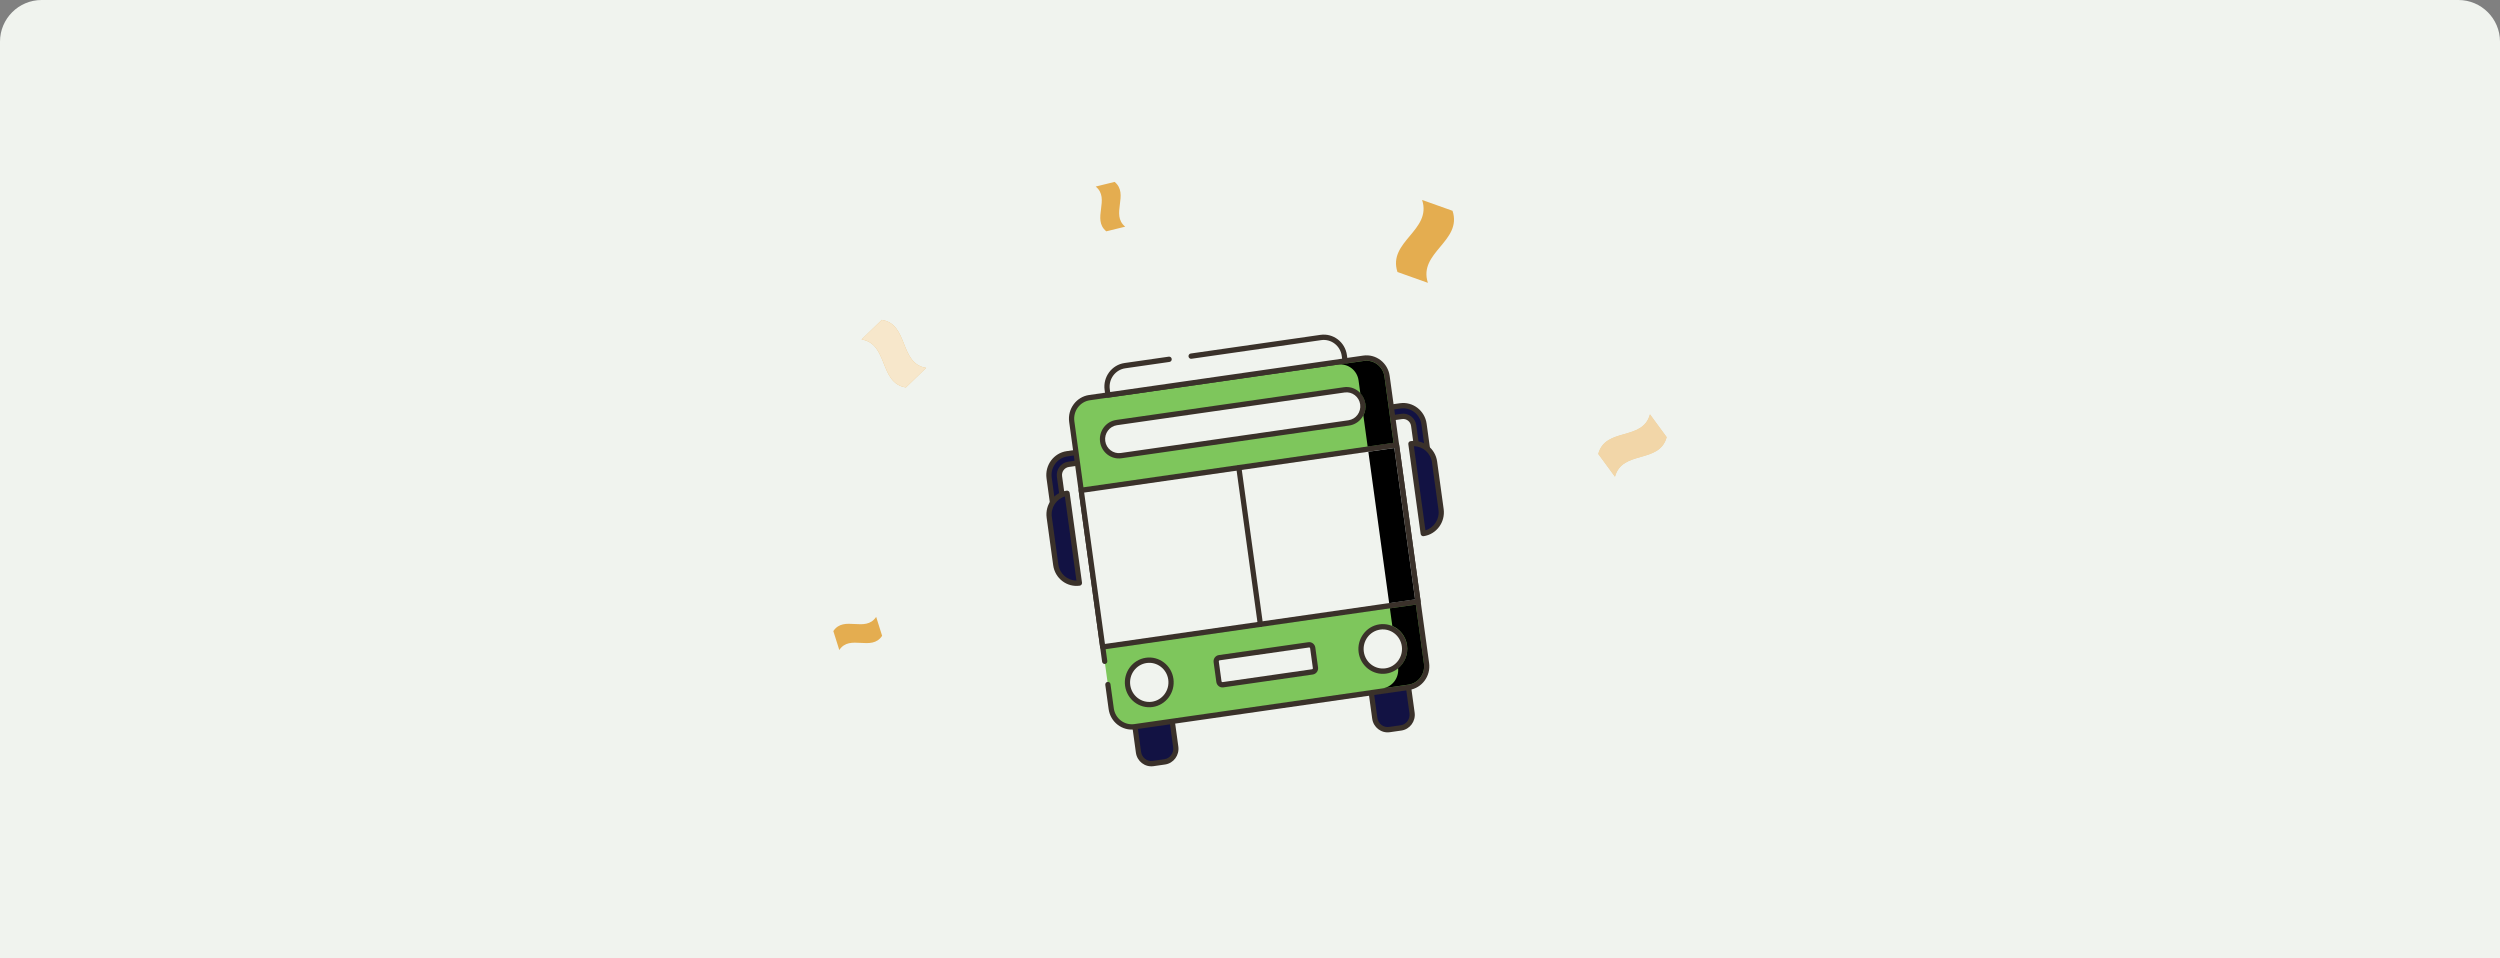 <svg width="600" height="230" viewBox="0 0 600 230" fill="none" xmlns="http://www.w3.org/2000/svg">
<rect x="0" y="0" width="600" height="230" fill="#808080" stroke="none"/>
<path d="M0 10C0 4.477 4.477 0 10 0H590C595.523 0 600 4.477 600 10V230H0V10Z" fill="#F0F3EE"/>
<path d="M342.697 67.882C340.268 67.015 337.84 66.149 335.392 65.282C332.983 57.945 343.713 55.326 341.304 47.989C343.732 48.856 346.161 49.722 348.608 50.589C351.018 57.926 340.287 60.564 342.697 67.882Z" fill="#E4AD50"/>
<path d="M222.27 88.289C220.651 89.849 219.032 91.428 217.413 92.988C210.956 91.967 213.234 82.493 206.777 81.472C208.396 79.912 210.015 78.333 211.634 76.773C218.109 77.794 215.813 87.269 222.27 88.289Z" fill="#E4AD50"/>
<path opacity="0.7" d="M222.27 88.289C220.651 89.849 219.032 91.428 217.413 92.988C210.956 91.967 213.234 82.493 206.777 81.472C208.396 79.912 210.015 78.333 211.634 76.773C218.109 77.794 215.813 87.269 222.27 88.289Z" fill="white"/>
<path d="M387.594 114.41C386.257 112.581 384.921 110.751 383.584 108.941C385.316 102.49 394.258 105.898 395.99 99.447C397.327 101.277 398.663 103.106 400 104.916C398.268 111.368 389.326 107.959 387.594 114.41Z" fill="#E4AD50"/>
<path opacity="0.5" d="M387.594 114.41C386.257 112.581 384.921 110.751 383.584 108.941C385.316 102.49 394.258 105.898 395.99 99.447C397.327 101.277 398.663 103.106 400 104.916C398.268 111.368 389.326 107.959 387.594 114.41Z" fill="white"/>
<path d="M270.05 54.402C268.544 54.768 267.037 55.153 265.513 55.519C261.955 52.611 266.548 47.681 262.971 44.773C264.477 44.407 265.983 44.022 267.508 43.656C271.066 46.583 266.473 51.494 270.05 54.402Z" fill="#E4AD50"/>
<path d="M210.279 148.052C210.749 149.573 211.239 151.075 211.709 152.596C209.149 156.448 203.991 152.134 201.431 156.005C200.96 154.484 200.471 152.982 200 151.46C202.56 147.609 207.7 151.922 210.279 148.052Z" fill="#E4AD50"/>
<path d="M342.724 117.995C342.037 118.094 341.402 117.607 341.306 116.907L339.278 102.152C339.084 100.739 337.797 99.751 336.41 99.951L256.438 111.448C255.051 111.647 254.08 112.96 254.274 114.373L256.301 129.127C256.398 129.827 255.919 130.475 255.231 130.573C254.544 130.672 253.91 130.185 253.813 129.485L251.786 114.73C251.4 111.92 253.331 109.31 256.09 108.913L336.062 97.416C338.821 97.02 341.38 98.984 341.766 101.794L343.793 116.549C343.89 117.249 343.411 117.896 342.724 117.995Z" fill="#121243"/>
<path d="M342.814 118.621C341.785 118.769 340.831 118.037 340.687 116.989L338.659 102.234C338.513 101.17 337.544 100.426 336.5 100.577L256.528 112.074C255.484 112.224 254.753 113.212 254.899 114.276L256.926 129.03C257.07 130.078 256.35 131.052 255.321 131.199C254.293 131.347 253.338 130.615 253.194 129.567L251.167 114.812C250.733 111.652 252.904 108.718 256.006 108.272L335.977 96.775C339.08 96.329 341.957 98.537 342.391 101.697L344.418 116.452C344.562 117.5 343.842 118.473 342.814 118.621V118.621ZM256.354 110.807L336.326 99.309C338.056 99.061 339.661 100.293 339.903 102.055L341.93 116.81C341.978 117.159 342.296 117.403 342.639 117.354C342.982 117.305 343.222 116.98 343.174 116.631L341.147 101.876C340.809 99.415 338.568 97.695 336.152 98.042L256.18 109.539C253.764 109.887 252.073 112.172 252.411 114.633L254.438 129.388C254.486 129.737 254.804 129.982 255.147 129.932C255.49 129.883 255.73 129.559 255.682 129.209L253.655 114.454C253.413 112.692 254.624 111.055 256.354 110.807Z" fill="#3A312A"/>
<path d="M273.229 180.571L271.976 171.451L280.917 170.166L282.17 179.286C282.408 181.019 281.221 182.623 279.52 182.867L276.742 183.267C275.04 183.511 273.467 182.304 273.229 180.571Z" fill="#121243"/>
<path d="M279.615 183.481L276.838 183.88C274.795 184.174 272.901 182.72 272.616 180.639L271.362 171.518C271.314 171.169 271.554 170.845 271.897 170.795L280.839 169.51C281.182 169.461 281.5 169.704 281.548 170.054L282.801 179.175C283.087 181.256 281.658 183.187 279.615 183.481ZM272.694 171.974L273.86 180.461C274.049 181.843 275.307 182.808 276.664 182.613L279.441 182.214C280.798 182.019 281.747 180.736 281.557 179.354L280.391 170.867L272.694 171.974Z" fill="#3A312A"/>
<path d="M329.954 172.407L328.701 163.287L337.642 162.002L338.895 171.122C339.133 172.855 337.946 174.459 336.245 174.703L333.467 175.103C331.765 175.347 330.192 174.14 329.954 172.407Z" fill="#121243"/>
<path d="M336.33 175.331L333.552 175.731C331.51 176.024 329.616 174.571 329.33 172.49L328.077 163.369C328.029 163.019 328.268 162.695 328.612 162.646L337.553 161.36C337.896 161.311 338.214 161.555 338.262 161.905L339.515 171.026C339.801 173.106 338.372 175.038 336.33 175.331ZM329.408 163.824L330.574 172.312C330.764 173.693 332.022 174.659 333.378 174.464L336.156 174.065C337.512 173.87 338.461 172.587 338.272 171.205L337.106 162.717L329.408 163.824Z" fill="#3A312A"/>
<path d="M265.891 164.297L266.688 170.097C267.07 172.878 269.592 174.815 272.323 174.422L338.111 164.964C340.841 164.572 342.744 161.999 342.362 159.218L332.895 90.307C332.513 87.526 329.99 85.59 327.26 85.983L261.471 95.441C258.741 95.833 256.838 98.406 257.22 101.187L265.125 158.725L265.891 164.297Z" fill="#7EC65C"/>
<path d="M338.201 165.59L272.413 175.048C269.344 175.489 266.498 173.305 266.069 170.179L265.272 164.379C265.224 164.029 265.463 163.705 265.807 163.656C266.15 163.606 266.468 163.85 266.516 164.2L267.313 170C267.646 172.427 269.856 174.123 272.238 173.781L338.027 164.323C340.409 163.98 342.077 161.727 341.743 159.3L332.276 90.389C331.942 87.962 329.732 86.266 327.35 86.609L261.561 96.067C259.179 96.409 257.512 98.663 257.845 101.09L265.75 158.628C265.798 158.978 265.559 159.302 265.215 159.351C264.872 159.4 264.554 159.157 264.506 158.807L256.601 101.269C256.172 98.143 258.318 95.241 261.387 94.799L327.176 85.341C330.244 84.9 333.09 87.085 333.52 90.211L342.987 159.121C343.417 162.247 341.27 165.149 338.201 165.59Z" fill="#3A312A"/>
<path d="M280.59 86.224L269.979 87.749C267.249 88.142 265.346 90.714 265.727 93.494L265.907 94.799L322.818 86.618L322.639 85.312C322.257 82.532 319.734 80.596 317.004 80.989L285.867 85.465L280.59 86.224Z" fill="#F0F3EE"/>
<path d="M322.905 87.259L265.994 95.441C265.65 95.49 265.333 95.246 265.285 94.897L265.105 93.591C264.676 90.466 266.823 87.565 269.892 87.124L280.503 85.598C280.847 85.549 281.164 85.793 281.212 86.142C281.26 86.492 281.021 86.816 280.677 86.865L270.066 88.391C267.683 88.733 266.016 90.986 266.349 93.412L266.442 94.085L322.109 86.082L322.017 85.409C321.683 82.983 319.474 81.287 317.091 81.63L285.954 86.106C285.61 86.156 285.293 85.912 285.245 85.562C285.197 85.213 285.436 84.889 285.78 84.84L316.917 80.363C319.985 79.922 322.831 82.106 323.261 85.23L323.44 86.536C323.488 86.886 323.248 87.21 322.905 87.259Z" fill="#3A312A"/>
<path d="M259.487 117.689L335.161 106.81L340.326 144.401L264.651 155.28L259.487 117.689Z" fill="#F0F3EE"/>
<path d="M340.416 145.019L264.741 155.898C264.398 155.948 264.08 155.704 264.032 155.354L258.868 117.763C258.82 117.414 259.059 117.09 259.403 117.04L335.077 106.161C335.421 106.112 335.738 106.356 335.786 106.705L340.951 144.296C340.999 144.646 340.759 144.969 340.416 145.019ZM265.189 154.542L339.62 143.841L334.629 107.518L260.199 118.218L265.189 154.542Z" fill="#3A312A"/>
<path d="M291.885 158.814L292.539 163.571C292.604 164.05 293.039 164.384 293.509 164.316L314.972 161.23C315.443 161.163 315.77 160.72 315.705 160.241L315.051 155.484C314.985 155.005 314.551 154.672 314.081 154.739L292.617 157.825C292.147 157.892 291.819 158.335 291.885 158.814V158.814Z" fill="#F0F3EE"/>
<path d="M315.063 161.886L293.6 164.972C292.787 165.089 292.034 164.51 291.92 163.683L291.266 158.926C291.153 158.098 291.721 157.33 292.534 157.213L313.997 154.127C314.81 154.01 315.563 154.588 315.677 155.416L316.331 160.173C316.444 161.001 315.876 161.769 315.063 161.886ZM292.708 158.48C292.581 158.498 292.493 158.618 292.51 158.747L293.164 163.504C293.182 163.634 293.299 163.724 293.426 163.705L314.889 160.62C315.016 160.601 315.104 160.482 315.087 160.353L314.433 155.595C314.415 155.466 314.298 155.376 314.171 155.394L292.708 158.48Z" fill="#3A312A"/>
<path d="M281.009 163.04C281.41 165.955 279.413 168.652 276.551 169.064C273.688 169.475 271.043 167.446 270.643 164.53C270.242 161.615 272.238 158.918 275.101 158.507C277.963 158.095 280.609 160.125 281.009 163.04Z" fill="#F0F3EE"/>
<path d="M276.635 169.684C273.434 170.144 270.465 167.866 270.017 164.606C269.569 161.346 271.809 158.319 275.01 157.859C278.211 157.399 281.18 159.676 281.627 162.937C282.075 166.197 279.836 169.224 276.635 169.684V169.684ZM275.184 159.126C272.669 159.487 270.909 161.866 271.261 164.427C271.613 166.989 273.946 168.779 276.461 168.417C278.975 168.056 280.735 165.677 280.384 163.116C280.032 160.554 277.699 158.764 275.184 159.126V159.126Z" fill="#3A312A"/>
<path d="M337.07 154.977C337.471 157.891 335.475 160.588 332.612 161C329.75 161.412 327.104 159.382 326.704 156.467C326.303 153.551 328.299 150.855 331.162 150.443C334.025 150.032 336.67 152.061 337.07 154.977Z" fill="#F0F3EE"/>
<path d="M332.689 161.665C329.487 162.125 326.519 159.847 326.071 156.586C325.623 153.326 327.863 150.299 331.064 149.839C334.265 149.379 337.234 151.657 337.681 154.917C338.129 158.178 335.889 161.204 332.689 161.665ZM331.238 151.106C328.723 151.468 326.963 153.846 327.315 156.408C327.667 158.969 330 160.759 332.515 160.398C335.029 160.036 336.789 157.658 336.437 155.096C336.086 152.535 333.753 150.745 331.238 151.106Z" fill="#3A312A"/>
<path d="M322.622 93.571L267.985 101.426C265.834 101.736 264.334 103.762 264.635 105.953C264.936 108.143 266.924 109.668 269.075 109.359L323.712 101.504C325.863 101.195 327.363 99.169 327.062 96.978C326.761 94.787 324.774 93.262 322.622 93.571Z" fill="#F0F3EE"/>
<path d="M323.803 102.129L269.165 109.984C266.674 110.342 264.364 108.57 264.016 106.034C263.668 103.497 265.41 101.142 267.901 100.784L322.539 92.929C325.03 92.571 327.339 94.343 327.688 96.88C328.036 99.416 326.293 101.771 323.803 102.129ZM268.075 102.051C266.27 102.311 265.008 104.017 265.26 105.855C265.512 107.693 267.186 108.977 268.991 108.718L323.629 100.863C325.434 100.603 326.697 98.897 326.444 97.059C326.192 95.221 324.518 93.937 322.713 94.196L268.075 102.051Z" fill="#3A312A"/>
<path d="M302.577 150.473C302.233 150.523 301.916 150.279 301.868 149.929L296.703 112.339C296.655 111.989 296.895 111.665 297.238 111.616C297.582 111.566 297.899 111.81 297.947 112.16L303.112 149.75C303.16 150.1 302.92 150.424 302.577 150.473Z" fill="#3A312A"/>
<path d="M259.051 139.935C256.303 140.33 253.764 138.381 253.379 135.582L251.812 124.177C251.428 121.378 253.344 118.788 256.092 118.393L259.051 139.935Z" fill="#121243"/>
<path d="M259.145 140.561C256.058 141.005 253.196 138.808 252.764 135.663L251.197 124.259C250.765 121.115 252.924 118.196 256.011 117.752C256.355 117.703 256.672 117.946 256.72 118.296L259.68 139.838C259.728 140.188 259.488 140.512 259.145 140.561ZM255.569 119.153C253.505 119.765 252.134 121.849 252.441 124.08L254.008 135.485C254.314 137.715 256.193 139.333 258.343 139.338L255.569 119.153Z" fill="#3A312A"/>
<path d="M341.573 128.057L338.613 106.516C341.361 106.121 343.901 108.07 344.286 110.869L345.852 122.273C346.237 125.073 344.321 127.662 341.573 128.057Z" fill="#121243"/>
<path d="M341.665 128.683C341.322 128.732 341.004 128.488 340.956 128.138L337.996 106.596C337.948 106.247 338.188 105.923 338.531 105.873C341.618 105.43 344.48 107.627 344.912 110.771L346.479 122.175C346.911 125.32 344.752 128.239 341.665 128.683ZM339.333 107.096L342.107 127.281C344.171 126.669 345.542 124.585 345.235 122.354L343.668 110.949C343.362 108.72 341.483 107.102 339.333 107.096Z" fill="#3A312A"/>
<path d="M327.347 86.621L321.127 87.515C323.511 87.172 325.719 88.87 326.052 91.295L326.475 94.374C327.109 95.05 327.547 95.93 327.684 96.922C327.82 97.915 327.636 98.885 327.209 99.713L328.232 107.164L334.452 106.27L332.272 90.401C331.939 87.976 329.731 86.278 327.347 86.621Z" fill="#000000"/>
<path d="M333.577 146.002L334.155 150.213C335.997 150.999 337.397 152.728 337.694 154.886C337.991 157.049 337.107 159.106 335.548 160.381C335.77 162.735 334.132 164.874 331.809 165.208L338.029 164.314C340.414 163.971 342.079 161.72 341.745 159.292L339.797 145.108L333.577 146.002Z" fill="#000000"/>
<path d="M328.406 108.429L334.626 107.535L339.617 143.86L333.397 144.754L328.406 108.429Z" fill="#000000"/>
</svg>
